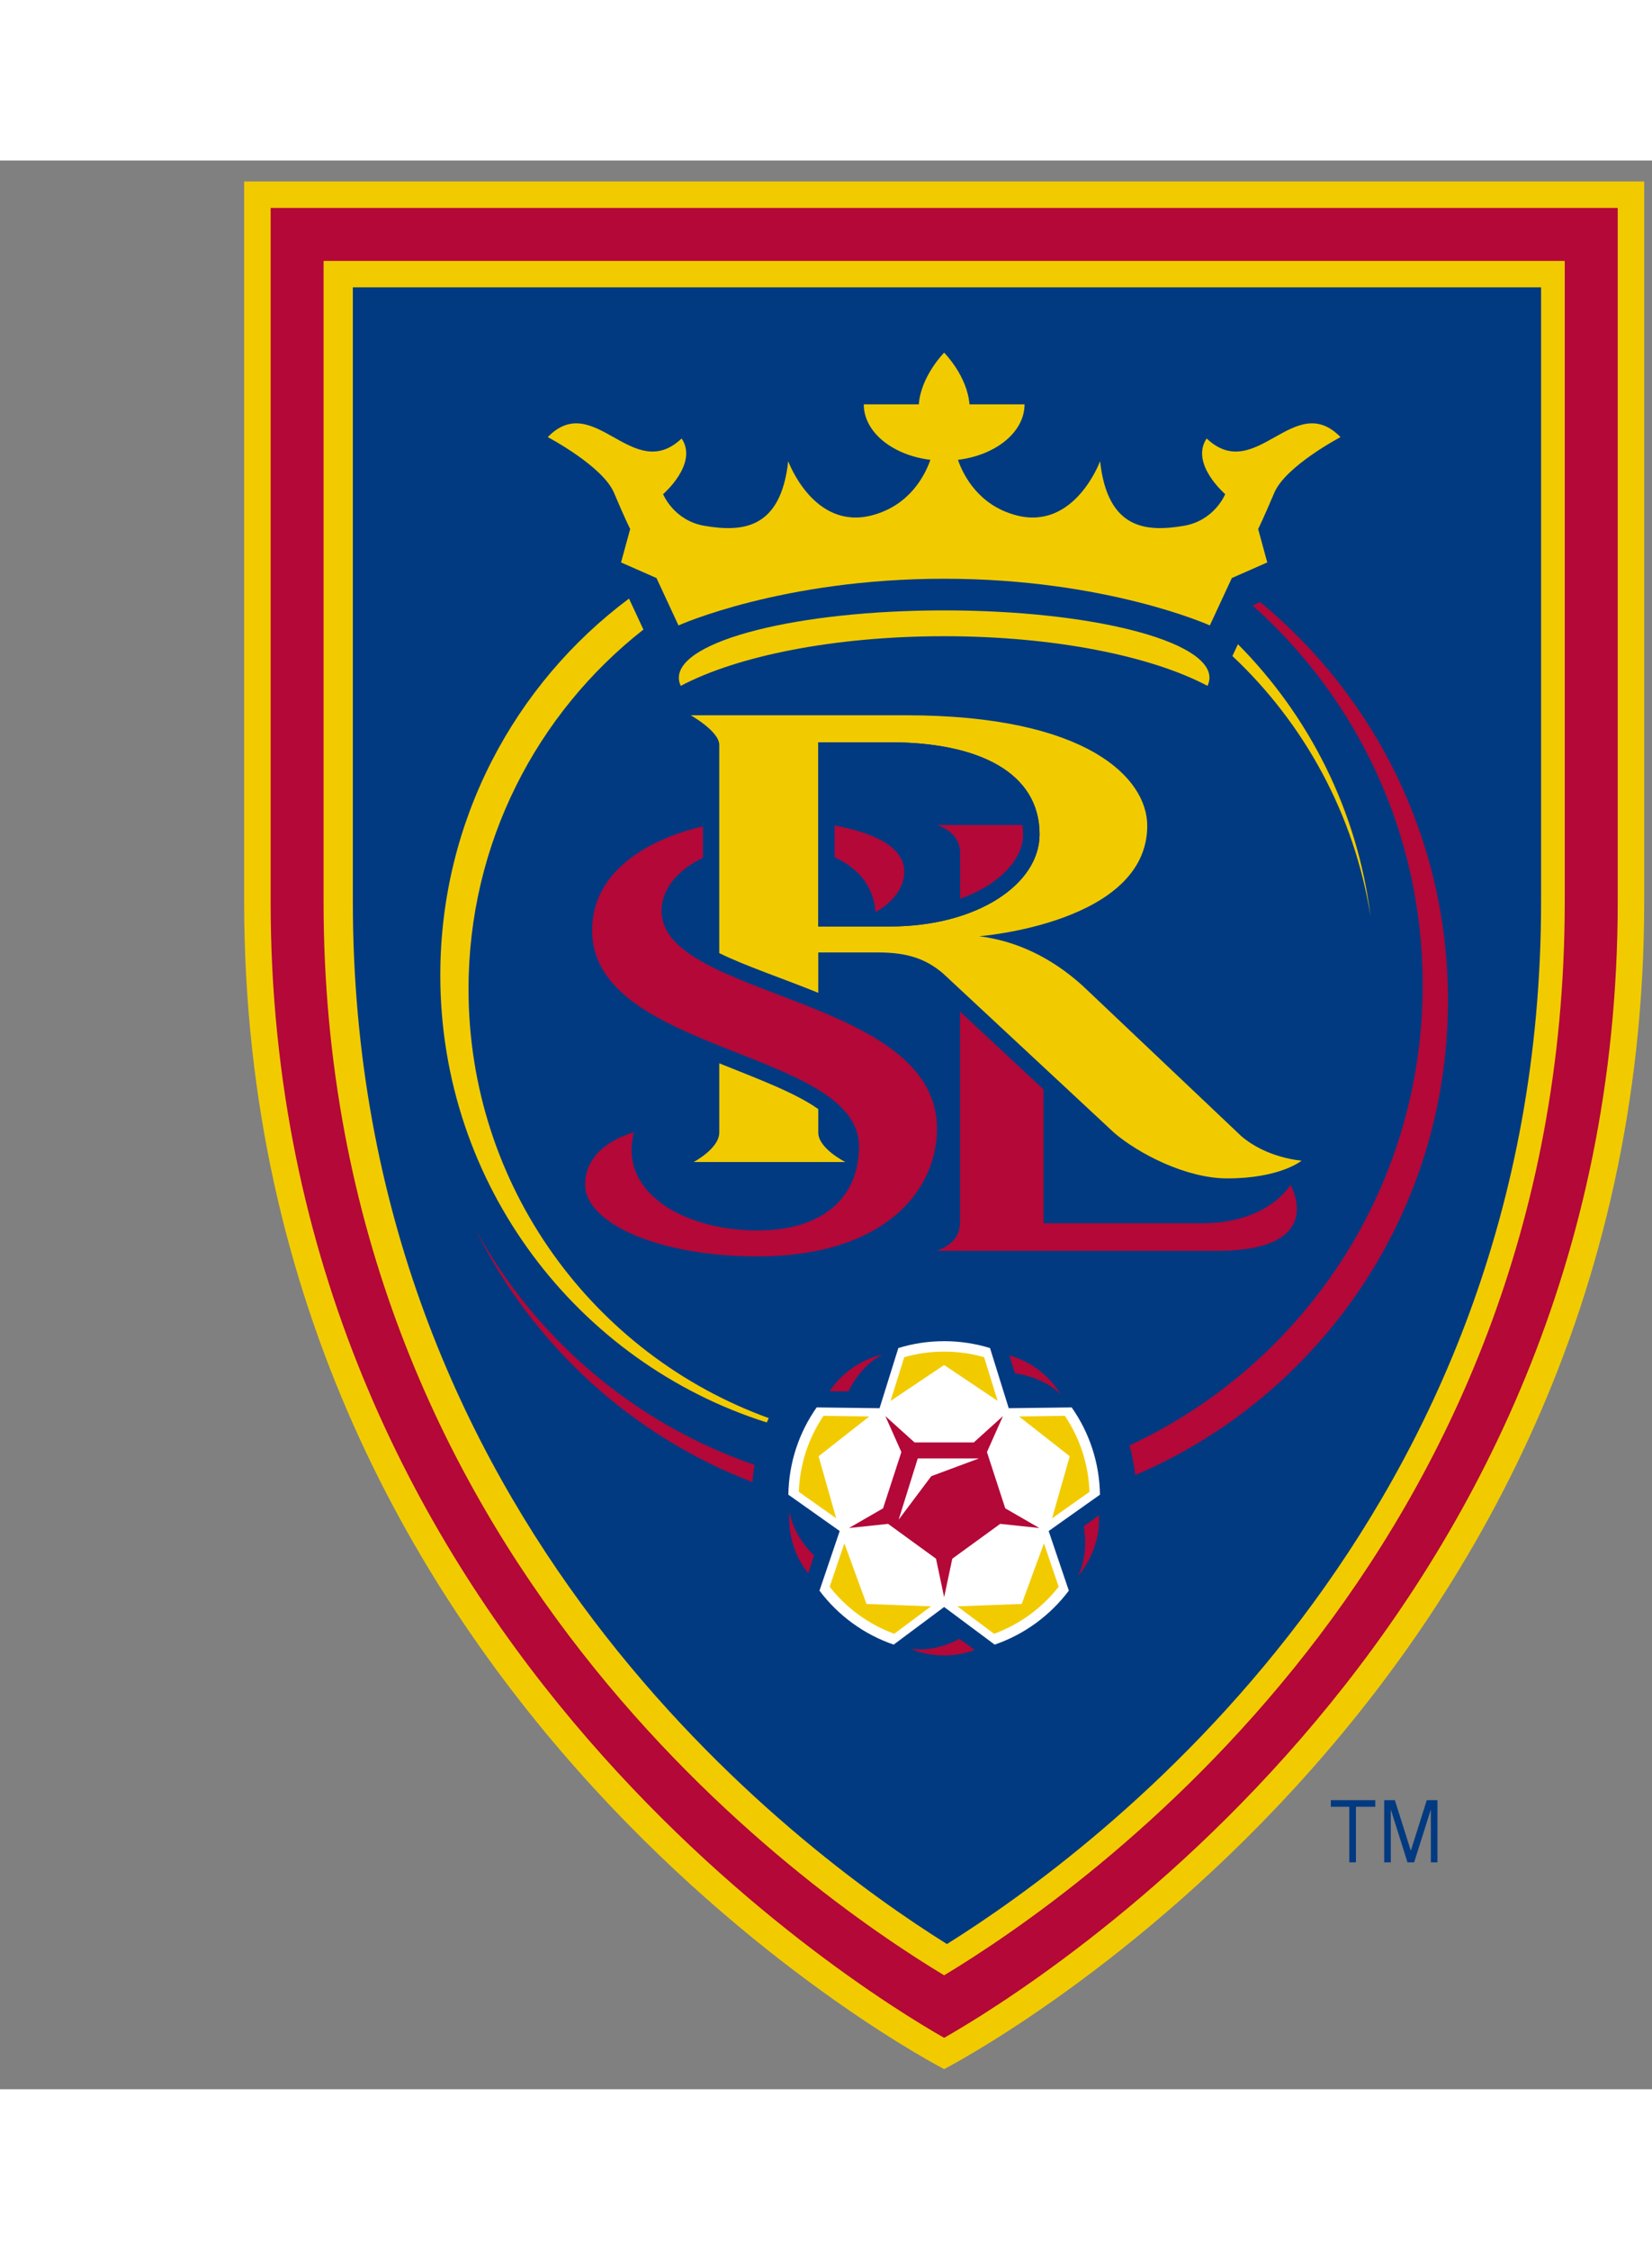 <?xml version="1.0" encoding="UTF-8" standalone="no"?>
<!-- Created with Inkscape (http://www.inkscape.org/) -->

<svg
   xmlns:dc="http://purl.org/dc/elements/1.1/"
   xmlns:cc="http://creativecommons.org/ns#"
   xmlns:rdf="http://www.w3.org/1999/02/22-rdf-syntax-ns#"
   xmlns:svg="http://www.w3.org/2000/svg"
   xmlns="http://www.w3.org/2000/svg"
   xmlns:sodipodi="http://sodipodi.sourceforge.net/DTD/sodipodi-0.dtd"
   xmlns:inkscape="http://www.inkscape.org/namespaces/inkscape"
   width="67.802mm"
   height="92.311mm"
   viewBox="-40 0 280.242 327.087"
   id="svg2"
   version="1.1"
   inkscape:version="0.91 r13725"
   sodipodi:docname="Real_Salt_Lake_2010.svg">
  <rect x="-40" y="0" width="280.242" height="327.087" fill="#808080" stroke="none"/>
  <defs
     id="defs4" />
  <sodipodi:namedview
     id="base"
     pagecolor="#ffffff"
     bordercolor="#666666"
     borderopacity="1.0"
     inkscape:pageopacity="0.0"
     inkscape:pageshadow="2"
     inkscape:zoom="0.35"
     inkscape:cx="254.98875"
     inkscape:cy="703.37445"
     inkscape:document-units="px"
     inkscape:current-layer="layer1"
     showgrid="false"
     fit-margin-top="1"
     fit-margin-left="0.4"
     fit-margin-right="0.4"
     fit-margin-bottom="1"
     inkscape:window-width="1366"
     inkscape:window-height="705"
     inkscape:window-x="-8"
     inkscape:window-y="-8"
     inkscape:window-maximized="1" />
  <g
     inkscape:label="Layer 1"
     inkscape:groupmode="layer"
     id="layer1"
     transform="translate(-120.011,-908.65)">
    <g
       id="g3338"
       transform="matrix(0.475,0,0,0.475,121.429,912.194)">
      <title
         id="title3340">Layer 1</title>
      <path
         d="M 0,-0.001 0,257.145 c 0,288.602 249.987,416.802 249.987,416.802 0,0 250.013,-128.201 250.013,-416.803 l 0,-257.145 -500,0"
         id="svg_1"
         inkscape:connector-curvature="0"
         style="fill:#f1cb00" />
      <path
         d="m 9.454,9.457 0,247.688 c 0,258.52 207.791,386.964 240.532,405.645 32.769,-18.681 240.559,-147.125 240.559,-405.645 l 0,-247.688 -481.091,0 m 462.171,247.687 c 0,233.481 -171.948,353.313 -221.638,383.322 C 200.303,610.458 28.361,490.625 28.361,257.144 l 0,-228.773 443.264,0 0,228.773 z"
         id="svg_2"
         inkscape:connector-curvature="0"
         style="fill:#b30838" />
      <path
         d="m 38.815,37.818 0,219.326 c 0,221.448 158.377,338.473 212.171,372.161 C 304.792,595.617 463.177,478.593 463.177,257.144 l 0,-219.326 -424.362,0"
         id="svg_3"
         inkscape:connector-curvature="0"
         style="fill:#013a81" />
      <path
         d="m 305.638,468.864 c -0.177,-11.579 -3.887,-22.319 -10.106,-31.156 l -22.48,0.279 -6.681,-21.473 c -5.18,-1.594 -10.688,-2.453 -16.383,-2.453 -5.698,0 -11.198,0.859 -16.359,2.453 l -6.7,21.473 -22.475,-0.279 c -6.21,8.837 -9.928,19.578 -10.104,31.156 l 18.34,12.979 -7.223,21.287 c 6.639,8.83 15.836,15.619 26.496,19.268 l 18.026,-13.435 18.04,13.435 c 10.647,-3.649 19.836,-10.438 26.488,-19.268 l -7.201,-21.287 18.322,-12.979"
         id="svg_4"
         inkscape:connector-curvature="0"
         style="fill:#ffffff" />
      <path
         d="m 352.932,169.436 c 25.715,24.153 43.58,56.608 49.357,93.106 -4.666,-37.808 -21.917,-71.669 -47.377,-97.317 l -1.98,4.211"
         id="svg_5"
         inkscape:connector-curvature="0"
         style="fill:#f1cb00" />
      <path
         d="M 187.35,441.526 C 124.844,418.929 80.131,358.884 80.131,288.343 c 0,-52.167 24.463,-98.553 62.455,-128.352 l -5.147,-11.06 c -40.888,30.523 -67.39,79.385 -67.39,134.473 0,74.911 49.025,138.299 116.598,159.681 0.214,-0.523 0.46,-1.046 0.703,-1.559"
         id="svg_6"
         inkscape:connector-curvature="0"
         style="fill:#f1cb00" />
      <path
         d="m 299.303,287.026 c -11.122,-9.983 -23.383,-15.823 -36.791,-17.546 0,0 60.009,-4.584 60.009,-39.447 0,-16.765 -20.982,-39.444 -86.301,-39.444 l -76.756,0 c 0,0 10.213,5.705 10.213,10.573 l 0,74.347 c 9.5,4.66 22.46,8.946 35.359,14.173 l 0,-14.418 21.064,0 c 11.185,-0.026 17.578,2.524 23.396,7.412 l 61.227,57.002 c 8.573,7.331 25.566,16.262 40.364,16.262 18.99,0 26.584,-6.349 26.584,-6.349 0,0 -12.262,-0.765 -21.565,-8.743 l -56.803,-53.822 m -68.754,-21.024 -25.511,0 0,-65.769 25.511,0 c 32.105,0 53.521,11 53.521,32.884 0,17.762 -22.242,32.885 -53.521,32.885 z"
         id="svg_7"
         inkscape:connector-curvature="0"
         style="fill:#f1cb00" />
      <path
         d="m 169.678,314.851 0,24.734 c 0,5.682 -9.148,10.509 -9.148,10.509 l 54.171,0 c 0,0 -9.664,-4.828 -9.664,-10.509 l 0,-8.384 c -8.354,-5.935 -21.661,-10.81 -35.359,-16.35"
         id="svg_8"
         inkscape:connector-curvature="0"
         style="fill:#f1cb00" />
      <path
         d="m 132.095,111.175 c 4.034,9.57 5.77,12.914 5.77,12.914 l -3.268,11.935 12.661,5.569 7.854,16.921 c 0,0 36.926,-16.671 94.876,-16.671 57.942,0 94.89,16.671 94.89,16.671 l 7.853,-16.921 12.654,-5.569 -3.255,-11.935 c 0,0 1.71,-3.344 5.752,-12.914 4.04,-9.574 23.661,-19.896 23.661,-19.896 -16.569,-17.043 -30.289,17.042 -47.805,0.488 -6.022,9.013 6.625,19.876 6.625,19.876 0,0 -3.778,9.46 -14.81,11.313 -13.306,2.245 -27.196,1.41 -29.873,-23.085 0,0 -9.027,24.759 -29.86,19.347 -13.57,-3.533 -18.996,-14.358 -20.909,-19.828 13.503,-1.643 23.791,-9.888 23.791,-19.802 l -19.666,0 C 258.275,69.454 249.989,61.126 249.989,61.126 c 0,0 -8.288,8.328 -9.047,18.462 l -19.655,0 c 0,9.914 10.281,18.159 23.791,19.802 -1.912,5.47 -7.338,16.295 -20.915,19.828 C 203.315,124.63 194.298,99.871 194.298,99.871 191.626,124.366 177.736,125.201 164.43,122.956 153.416,121.103 149.618,111.643 149.618,111.643 c 0,0 12.656,-10.863 6.621,-19.876 -17.497,16.554 -31.238,-17.532 -47.813,-0.488 -0.001,0 19.641,10.322 23.669,19.896"
         id="svg_9"
         inkscape:connector-curvature="0"
         style="fill:#f1cb00" />
      <path
         d="m 344.048,180.092 c 0.449,-0.949 0.693,-1.912 0.693,-2.896 0,-13.285 -42.441,-24.047 -94.754,-24.047 -52.308,0 -94.74,10.762 -94.74,24.047 0,0.984 0.229,1.947 0.67,2.896 20.177,-10.674 54.75,-17.726 94.07,-17.726 39.319,3e-5 73.907,7.052 94.061,17.726"
         id="svg_10"
         inkscape:connector-curvature="0"
         style="fill:#f1cb00" />
      <path
         d="m 205.146,455.148 18.106,-14.212 -16.358,-0.219 c -5.259,7.814 -8.448,17.112 -8.801,27.136 l 13.347,9.446 -6.294,-22.151"
         id="svg_11"
         inkscape:connector-curvature="0"
         style="fill:#f1cb00" />
      <path
         d="m 264.255,419.77 c -4.537,-1.288 -9.317,-1.987 -14.268,-1.987 -4.944,0 -9.726,0.699 -14.241,1.987 l -4.885,15.624 19.125,-12.822 19.124,12.822 -4.855,-15.624"
         id="svg_12"
         inkscape:connector-curvature="0"
         style="fill:#f1cb00" />
      <path
         d="m 276.732,440.936 18.108,14.212 -6.301,22.151 13.353,-9.446 c -0.353,-10.024 -3.538,-19.322 -8.788,-27.136 l -16.372,0.219"
         id="svg_13"
         inkscape:connector-curvature="0"
         style="fill:#f1cb00" />
      <path
         d="m 214.355,486.244 -5.248,15.497 c 5.913,7.558 13.875,13.426 23.058,16.784 l 13.128,-9.794 -23.029,-0.853 -7.909,-21.634"
         id="svg_14"
         inkscape:connector-curvature="0"
         style="fill:#f1cb00" />
      <path
         d="m 277.695,507.879 -23.003,0.853 13.129,9.794 c 9.184,-3.358 17.146,-9.227 23.071,-16.784 l -5.262,-15.497 -7.935,21.634"
         id="svg_15"
         inkscape:connector-curvature="0"
         style="fill:#f1cb00" />
      <path
         d="m 420.899,286.903 c 0,72.877 -42.916,135.668 -104.724,164.36 0.943,3.439 1.654,6.965 2.062,10.593 65.645,-27.97 111.694,-93.291 111.694,-169.413 0,-57.325 -26.124,-108.52 -67.064,-142.253 l -2.745,1.201 c 37.292,33.155 60.777,81.57 60.777,135.512"
         id="svg_16"
         inkscape:connector-curvature="0"
         style="fill:#b30838" />
      <path
         d="m 181.519,464.366 c 0.162,-2.074 0.407,-4.122 0.745,-6.146 C 139.661,443.599 104.234,413.408 82.737,374.387 c 20.406,41.125 55.711,73.474 98.782,89.979"
         id="svg_17"
         inkscape:connector-curvature="0"
         style="fill:#b30838" />
      <path
         d="m 255.656,239.791 0,16.371 c 14.337,-5.106 22.583,-14.303 22.583,-23.044 0,-1.179 -0.115,-2.3 -0.242,-3.371 l -30.817,0 c 0,-9.7e-4 8.476,2.143 8.476,10.044"
         id="svg_18"
         inkscape:connector-curvature="0"
         style="fill:#b30838" />
      <path
         d="m 255.656,296.378 0,75.377 c 0,7.895 -8.476,10.059 -8.476,10.059 l 100.138,0 c 40.147,0 26.354,-23.553 26.354,-23.553 0,0 -7.839,13.704 -31.604,13.704 l -56.586,0 0,-47.815 -29.826,-27.772"
         id="svg_19"
         inkscape:connector-curvature="0"
         style="fill:#b30838" />
      <path
         d="m 225.436,260.935 c 0,0 10.335,-5.119 10.335,-14.505 0,-9.102 -11.366,-14.044 -24.901,-16.508 l 0,11.407 c 9.406,4.295 13.969,11.285 14.566,19.606"
         id="svg_20"
         inkscape:connector-curvature="0"
         style="fill:#b30838" />
      <path
         d="m 121.752,358.22 c 0,13.435 25.594,25.572 61.624,25.572 45.214,0 64.06,-23.444 64.06,-45.6 0,-47.479 -98.367,-46.509 -98.367,-77.757 0,-8.146 6.189,-14.812 14.763,-18.97 l 0,-11.216 c -20.224,4.72 -39.565,16.452 -39.565,37.122 0,44 95.316,42.55 95.316,77.176 0,17.824 -12.442,29.974 -36.207,29.974 -26.95,0 -49.798,-14.023 -44.144,-35 0.001,0 -17.48,4.077 -17.48,18.699"
         id="svg_21"
         inkscape:connector-curvature="0"
         style="fill:#b30838" />
      <path
         d="m 194.823,474.946 c 0,0 -1.754,11.542 6.635,22.011 l 2.074,-6.387 c 0,-6e-5 -7.527,-6.825 -8.709,-15.624"
         id="svg_22"
         inkscape:connector-curvature="0"
         style="fill:#b30838" />
      <path
         d="m 237.914,523.806 c 0,0 10.433,5.231 22.985,0.49 l -5.453,-3.946 c 0,0 -8.798,5.051 -17.532,3.456"
         id="svg_23"
         inkscape:connector-curvature="0"
         style="fill:#b30838" />
      <path
         d="m 299.832,480.167 c 0,0 2.074,9.956 -2.136,17.753 0,0 8.198,-8.314 7.575,-21.712 l -5.439,3.959"
         id="svg_24"
         inkscape:connector-curvature="0"
         style="fill:#b30838" />
      <path
         d="m 273.247,419.161 2.075,6.394 c 0,0 10.112,1.091 16.222,7.508 0,-9.7e-4 -5.358,-10.364 -18.297,-13.902"
         id="svg_25"
         inkscape:connector-curvature="0"
         style="fill:#b30838" />
      <path
         d="m 227.974,418.875 c 0,0 -11.521,1.896 -18.894,13.099 l 6.728,0 c -9.9e-4,0 4.175,-9.275 12.166,-13.099"
         id="svg_26"
         inkscape:connector-curvature="0"
         style="fill:#b30838" />
      <path
         d="m 265.271,453.651 5.726,-12.846 -10.432,9.416 -21.139,0 -10.435,-9.416 5.723,12.846 -6.536,20.087 -12.188,7.031 13.984,-1.484 17.109,12.438 2.904,13.741 2.91,-13.741 17.11,-12.438 13.982,1.484 -12.179,-7.031 -6.539,-20.087 m -19.875,8.606 -11.659,15.536 6.824,-21.87 21.863,0 -17.028,6.334 z"
         id="svg_27"
         inkscape:connector-curvature="0"
         style="fill:#b30838" />
      <path
         d="m 284.07,233.118 c 0,-21.884 -21.417,-32.884 -53.521,-32.884 l -25.511,0 0,65.769 25.511,0 c 31.279,-0.001 53.521,-15.124 53.521,-32.885 M 225.436,260.935 c -0.596,-8.322 -5.159,-15.312 -14.566,-19.606 l 0,-11.406 c 13.536,2.463 24.901,7.406 24.901,16.508 0,9.386 -10.335,14.504 -10.335,14.504 z m 30.22,-4.774 0,-16.371 c 0,-7.901 -8.476,-10.044 -8.476,-10.044 l 30.817,0 c 0.127,1.071 0.242,2.192 0.242,3.371 0,8.741 -8.246,17.938 -22.583,23.044 z"
         id="svg_28"
         inkscape:connector-curvature="0"
         style="fill:#013a81" />
      <polyline
         points="388.096,580.296 394.673,580.296 394.673,600.129 397.053,600.129 397.053,580.296 403.972,580.296 403.972,577.933 388.096,577.933 388.096,580.296 "
         id="svg_29"
         style="fill:#013a81" />
      <polyline
         points="416.652,595.993 410.956,577.933 407.145,577.933 407.145,600.129 409.512,600.129 409.512,581.275 415.459,600.129 417.839,600.129 423.802,581.275 423.802,600.129 426.167,600.129 426.167,577.933 422.351,577.933 416.652,595.993 "
         id="svg_30"
         style="fill:#013a81" />
    </g>
  </g>
</svg>
